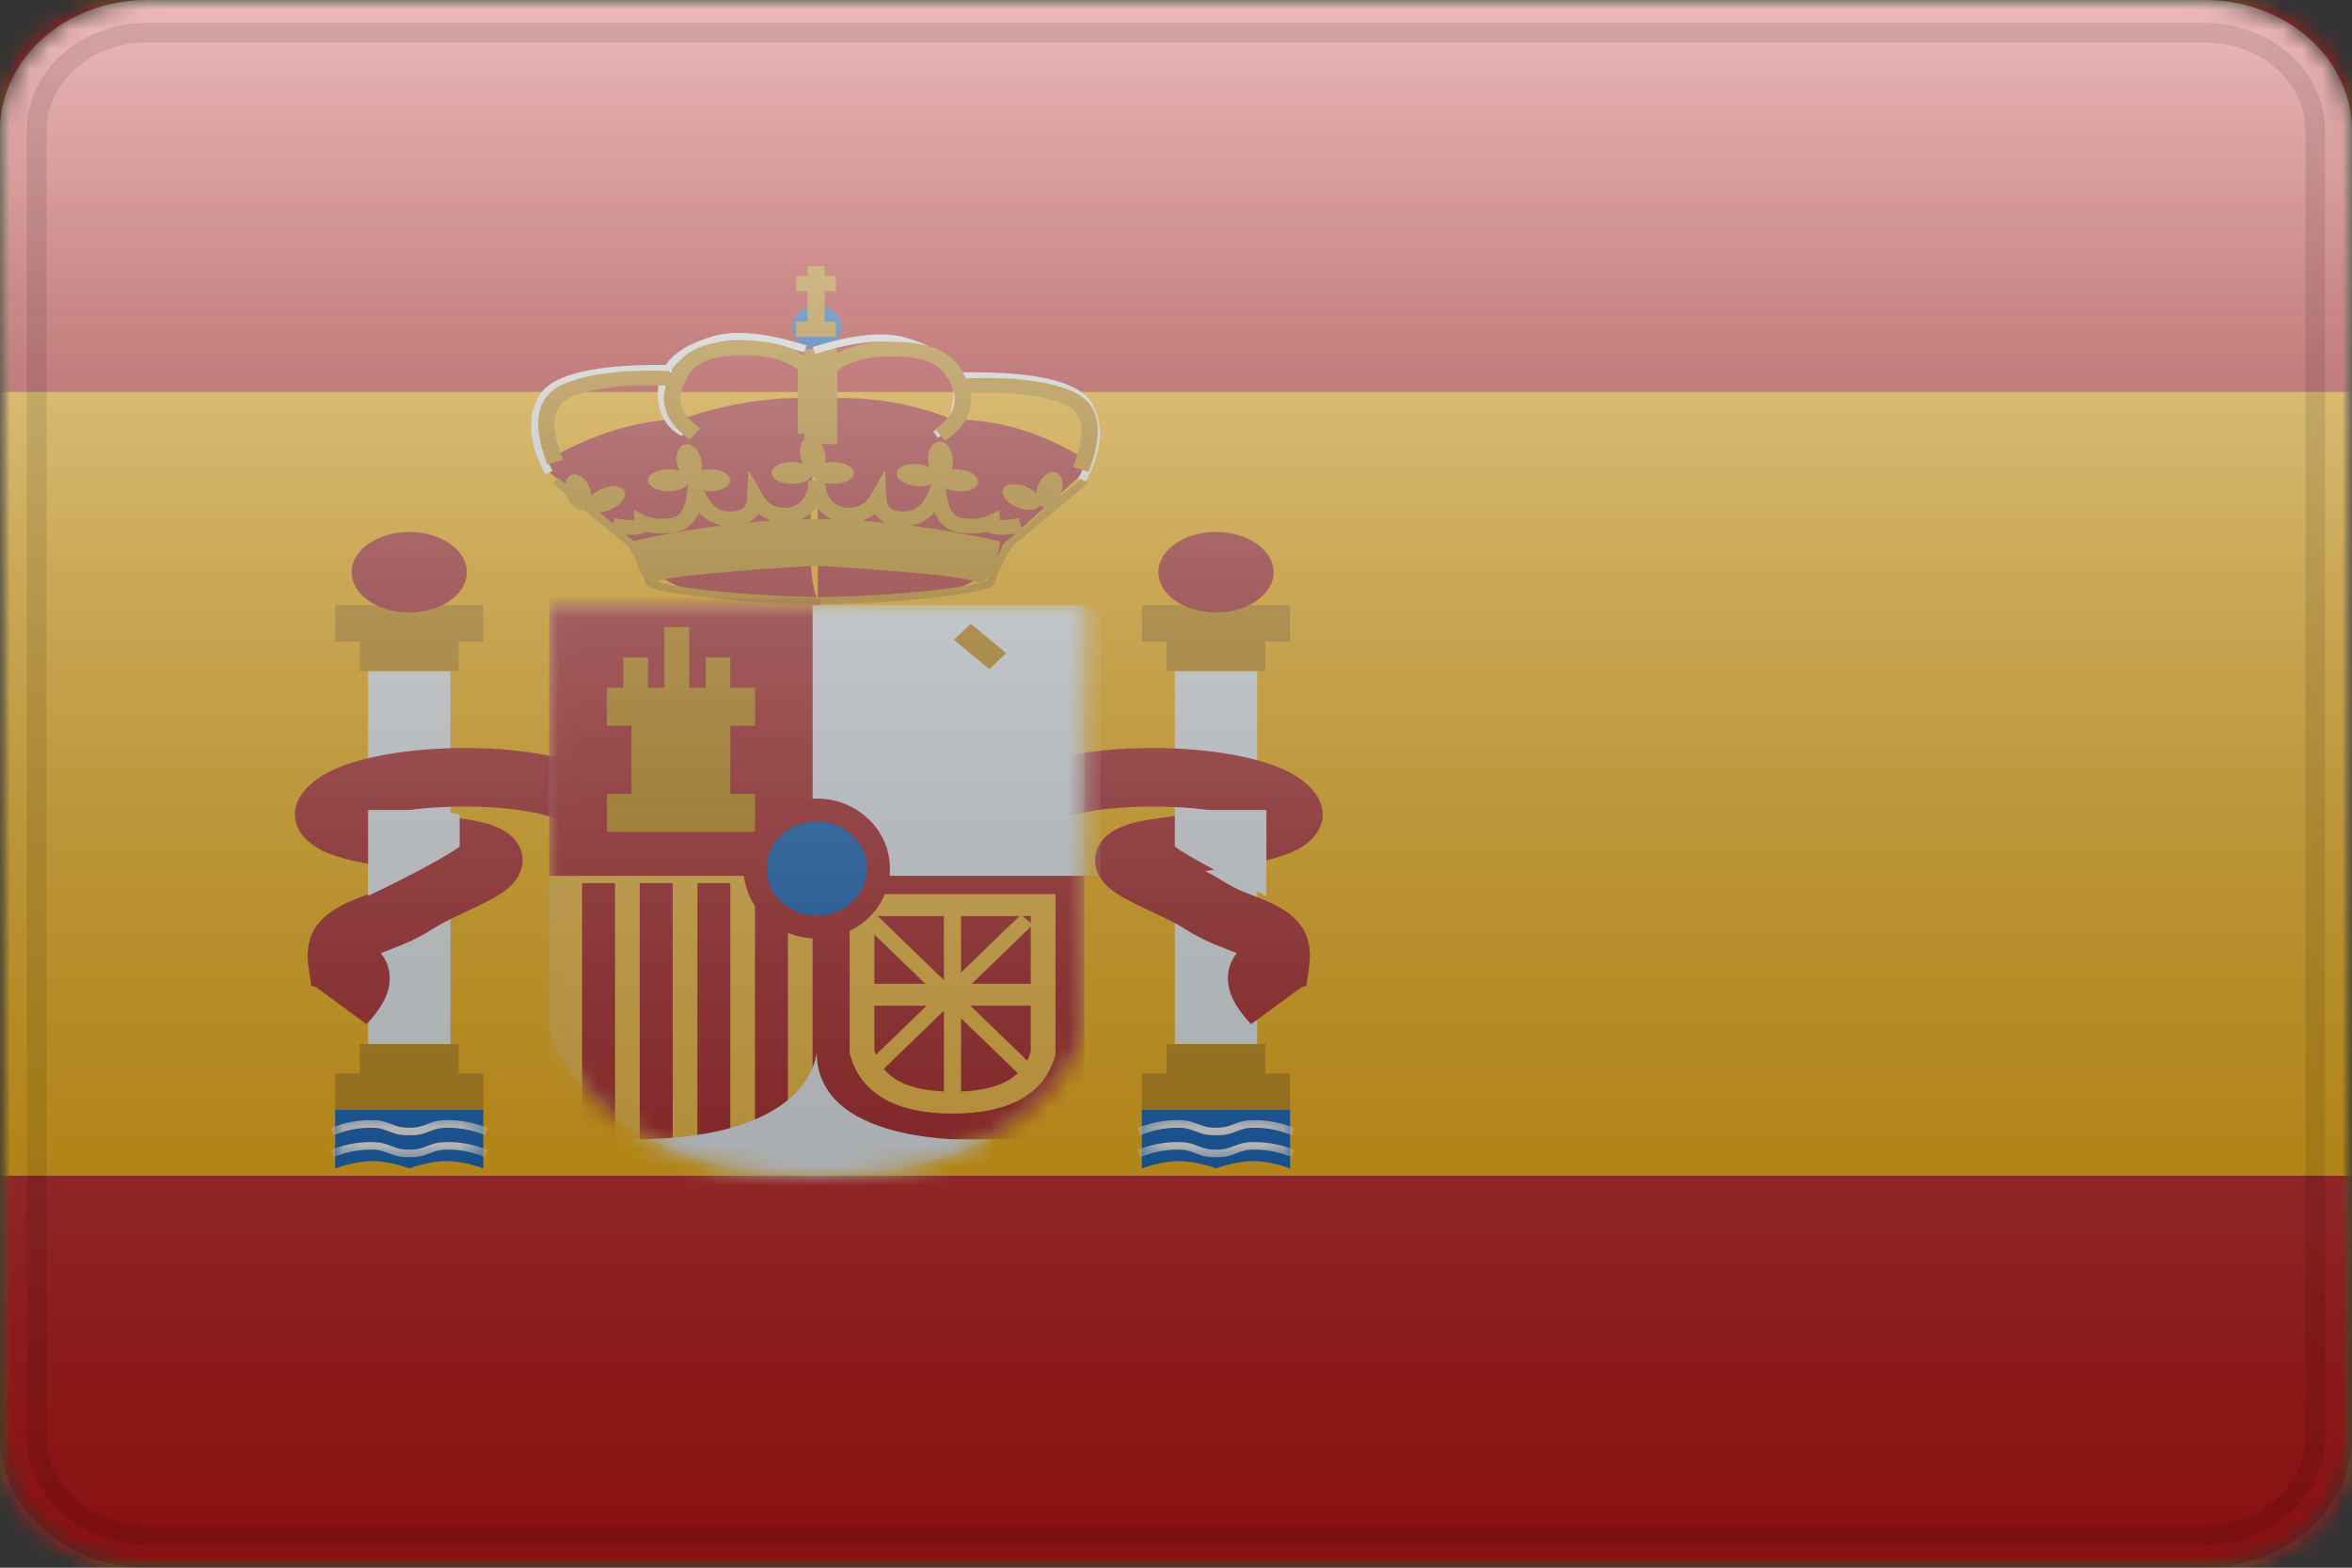 <svg width="120" height="80" viewBox="0 0 120 80" fill="none" xmlns="http://www.w3.org/2000/svg">
<rect x="0" y="0" width="120" height="80" fill="#333333" stroke="none"/>
<mask id="mask0_6_19331" style="mask-type:luminance" maskUnits="userSpaceOnUse" x="0" y="0" width="120" height="80">
<path d="M112.5 0H7.5C3.358 0 0 2.985 0 6.667V73.333C0 77.015 3.358 80 7.5 80H112.5C116.642 80 120 77.015 120 73.333V6.667C120 2.985 116.642 0 112.5 0Z" fill="white"/>
</mask>
<g mask="url(#mask0_6_19331)">
<mask id="mask1_6_19331" style="mask-type:luminance" maskUnits="userSpaceOnUse" x="0" y="0" width="120" height="80">
<path d="M120 0H0V80H120V0Z" fill="white"/>
</mask>
<g mask="url(#mask1_6_19331)">
<path fill-rule="evenodd" clip-rule="evenodd" d="M0 0V80H120V0H0Z" fill="#FFB400"/>
<mask id="mask2_6_19331" style="mask-type:luminance" maskUnits="userSpaceOnUse" x="0" y="0" width="120" height="80">
<path fill-rule="evenodd" clip-rule="evenodd" d="M0 0V80H120V0H0Z" fill="white"/>
</mask>
<g mask="url(#mask2_6_19331)">
<path fill-rule="evenodd" clip-rule="evenodd" d="M0 0V20H120V0H0Z" fill="#C51918"/>
<path fill-rule="evenodd" clip-rule="evenodd" d="M0 60V80H120V60H0Z" fill="#C51918"/>
<path d="M22.98 34.24H18.78V53.653H22.98V34.24Z" fill="#F1F9FF"/>
<path fill-rule="evenodd" clip-rule="evenodd" d="M24.66 30.88H17.1V32.747H18.36V34.24H23.4V32.747H24.66V30.88Z" fill="#C88A02"/>
<path fill-rule="evenodd" clip-rule="evenodd" d="M23.4 54.773H24.66V56.64H17.1V54.773H18.36V53.28H23.4V54.773Z" fill="#C88A02"/>
<path d="M20.88 31.253C22.504 31.253 23.82 30.334 23.82 29.2C23.82 28.066 22.504 27.147 20.88 27.147C19.256 27.147 17.94 28.066 17.94 29.2C17.94 30.334 19.256 31.253 20.88 31.253Z" fill="#AD1619"/>
<path fill-rule="evenodd" clip-rule="evenodd" d="M17.1 56.64H24.66V59.627C24.66 59.627 23.715 59.253 22.77 59.253C21.825 59.253 20.88 59.627 20.88 59.627C20.88 59.627 19.935 59.253 18.99 59.253C18.045 59.253 17.1 59.627 17.1 59.627V56.64Z" fill="#005BBF"/>
<mask id="mask3_6_19331" style="mask-type:luminance" maskUnits="userSpaceOnUse" x="17" y="56" width="8" height="4">
<path fill-rule="evenodd" clip-rule="evenodd" d="M17.1 56.64H24.66V59.627C24.66 59.627 23.715 59.253 22.77 59.253C21.825 59.253 20.88 59.627 20.88 59.627C20.88 59.627 19.935 59.253 18.99 59.253C18.045 59.253 17.1 59.627 17.1 59.627V56.64Z" fill="white"/>
</mask>
<g mask="url(#mask3_6_19331)">
<path d="M17.032 59.04L16.866 58.682C17.547 58.413 18.231 58.278 18.915 58.278C19.357 58.278 19.588 58.332 19.981 58.488C20.326 58.624 20.504 58.666 20.881 58.666C21.258 58.666 21.437 58.624 21.782 58.488C22.174 58.332 22.405 58.278 22.847 58.278C23.532 58.278 24.215 58.413 24.896 58.682L24.731 59.04C24.101 58.791 23.474 58.666 22.847 58.666C22.47 58.666 22.292 58.709 21.947 58.845C21.554 59.001 21.323 59.055 20.881 59.055C20.439 59.055 20.208 59.001 19.816 58.845C19.471 58.709 19.292 58.666 18.915 58.666C18.289 58.666 17.661 58.791 17.032 59.04Z" fill="white"/>
<path d="M17.032 57.92L16.866 57.562C17.547 57.293 18.231 57.158 18.915 57.158C19.357 57.158 19.588 57.212 19.981 57.368C20.326 57.504 20.504 57.547 20.881 57.547C21.258 57.547 21.437 57.504 21.782 57.368C22.174 57.212 22.405 57.158 22.847 57.158C23.532 57.158 24.215 57.293 24.896 57.562L24.731 57.92C24.101 57.671 23.474 57.547 22.847 57.547C22.47 57.547 22.292 57.589 21.947 57.725C21.554 57.881 21.323 57.935 20.881 57.935C20.439 57.935 20.208 57.881 19.816 57.725C19.471 57.589 19.292 57.547 18.915 57.547C18.289 57.547 17.661 57.671 17.032 57.92Z" fill="white"/>
</g>
<path d="M64.14 34.24H59.94V53.653H64.14V34.24Z" fill="#F1F9FF"/>
<path fill-rule="evenodd" clip-rule="evenodd" d="M65.82 30.88H58.26V32.747H59.52V34.24H64.56V32.747H65.82V30.88Z" fill="#C88A02"/>
<path fill-rule="evenodd" clip-rule="evenodd" d="M64.56 54.773H65.82V56.64H58.26V54.773H59.52V53.28H64.56V54.773Z" fill="#C88A02"/>
<path d="M62.04 31.253C63.664 31.253 64.98 30.334 64.98 29.2C64.98 28.066 63.664 27.147 62.04 27.147C60.416 27.147 59.1 28.066 59.1 29.2C59.1 30.334 60.416 31.253 62.04 31.253Z" fill="#AD1619"/>
<path fill-rule="evenodd" clip-rule="evenodd" d="M58.26 56.64H65.82V59.627C65.82 59.627 64.875 59.253 63.93 59.253C62.985 59.253 62.04 59.627 62.04 59.627C62.04 59.627 61.095 59.253 60.15 59.253C59.205 59.253 58.26 59.627 58.26 59.627V56.64Z" fill="#005BBF"/>
<mask id="mask4_6_19331" style="mask-type:luminance" maskUnits="userSpaceOnUse" x="58" y="56" width="8" height="4">
<path fill-rule="evenodd" clip-rule="evenodd" d="M58.26 56.64H65.82V59.627C65.82 59.627 64.875 59.253 63.93 59.253C62.985 59.253 62.04 59.627 62.04 59.627C62.04 59.627 61.095 59.253 60.15 59.253C59.205 59.253 58.26 59.627 58.26 59.627V56.64Z" fill="white"/>
</mask>
<g mask="url(#mask4_6_19331)">
<path d="M58.192 59.04L58.027 58.682C58.707 58.413 59.391 58.278 60.075 58.278C60.517 58.278 60.748 58.332 61.141 58.488C61.486 58.624 61.664 58.666 62.041 58.666C62.418 58.666 62.597 58.624 62.942 58.488C63.334 58.332 63.566 58.278 64.008 58.278C64.692 58.278 65.375 58.413 66.056 58.682L65.891 59.04C65.261 58.791 64.634 58.666 64.008 58.666C63.63 58.666 63.452 58.709 63.107 58.845C62.714 59.001 62.484 59.055 62.041 59.055C61.599 59.055 61.368 59.001 60.976 58.845C60.631 58.709 60.452 58.666 60.075 58.666C59.449 58.666 58.821 58.791 58.192 59.04Z" fill="white"/>
<path d="M58.192 57.92L58.027 57.562C58.707 57.293 59.391 57.158 60.075 57.158C60.517 57.158 60.748 57.212 61.141 57.368C61.486 57.504 61.664 57.547 62.041 57.547C62.418 57.547 62.597 57.504 62.942 57.368C63.334 57.212 63.566 57.158 64.008 57.158C64.692 57.158 65.375 57.293 66.056 57.562L65.891 57.92C65.261 57.671 64.634 57.547 64.008 57.547C63.63 57.547 63.452 57.589 63.107 57.725C62.714 57.881 62.484 57.935 62.041 57.935C61.599 57.935 61.368 57.881 60.976 57.725C60.631 57.589 60.452 57.547 60.075 57.547C59.449 57.547 58.821 57.671 58.192 57.92Z" fill="white"/>
</g>
<path fill-rule="evenodd" clip-rule="evenodd" d="M18.705 52.266C19.462 51.45 19.885 50.708 19.885 49.92C19.885 49.422 19.719 48.993 19.427 48.642L19.477 48.623C19.472 48.624 20.307 48.301 20.598 48.177C21.139 47.946 21.615 47.702 22.079 47.402C22.376 47.211 22.773 47.002 23.378 46.713C23.483 46.663 23.767 46.529 23.948 46.444L24.101 46.371C24.395 46.232 24.614 46.125 24.818 46.02C25.452 45.693 25.872 45.422 26.192 45.061C26.952 44.205 26.794 43.045 25.73 42.4C25.208 42.085 24.505 41.904 23.474 41.761L23.26 41.732C22.908 41.684 22.231 41.591 21.998 41.558C21.505 41.489 21.064 41.425 20.672 41.364C23.254 40.982 26.941 41.122 28.563 41.867L30.104 39.213C26.799 37.696 19.269 37.851 16.456 39.573C14.393 40.836 14.669 42.745 16.816 43.567C17.713 43.911 18.883 44.139 21.047 44.448C20.684 44.635 20.383 44.806 20.103 44.987C19.819 45.17 19.515 45.326 19.145 45.484C18.969 45.559 18.446 45.763 18.206 45.856L18.086 45.904C16.337 46.61 15.489 47.588 15.742 49.353L15.88 50.308L16.126 50.376L18.705 52.266ZM16.543 49.797L16.538 49.811L16.542 49.801L16.543 49.797ZM62.647 49.92C62.647 50.708 63.071 51.45 63.828 52.266L66.407 50.376L66.653 50.308L66.79 49.353C67.044 47.588 66.195 46.61 64.447 45.904L64.326 45.857C64.087 45.763 63.564 45.559 63.387 45.484C63.018 45.326 62.714 45.17 62.43 44.987C62.15 44.806 61.849 44.635 61.486 44.448C63.65 44.139 64.82 43.911 65.716 43.567C67.863 42.745 68.14 40.836 66.077 39.573C63.264 37.851 55.733 37.696 52.428 39.213L53.97 41.867C55.592 41.122 59.279 40.982 61.861 41.364C61.468 41.425 61.028 41.489 60.534 41.558C60.302 41.591 59.625 41.684 59.273 41.732L59.059 41.761C58.028 41.904 57.324 42.085 56.803 42.4C55.739 43.045 55.581 44.205 56.34 45.061C56.661 45.422 57.08 45.693 57.715 46.02C57.918 46.125 58.137 46.232 58.432 46.371L58.584 46.443C58.766 46.529 59.049 46.663 59.154 46.713C59.76 47.002 60.157 47.211 60.453 47.402C60.918 47.702 61.394 47.946 61.935 48.177C62.225 48.301 63.06 48.624 63.056 48.623L63.105 48.642C62.814 48.993 62.647 49.422 62.647 49.92Z" fill="#AD1619"/>
<path d="M22.213 41.333L23.452 41.561V43.204C22.132 44.14 18.78 45.719 18.78 45.719V41.333H22.213Z" fill="#F1F9FF"/>
<path d="M61.18 41.333L59.94 41.561V43.204C61.26 44.14 64.612 45.719 64.612 45.719V41.333H61.18Z" fill="#F1F9FF"/>
<path fill-rule="evenodd" clip-rule="evenodd" d="M55.41 24.02V23.473C53.25 22.095 50.987 21.406 48.623 21.406C46.356 20.515 44.062 20.168 41.74 20.368L41.741 20.358C38.25 20.055 34.732 21.406 34.732 21.406C31.185 21.406 27.945 23.473 27.945 23.473V24.02L32.181 27.802C32.181 27.802 33.373 31.442 41.724 30.586V30.595C41.724 30.595 47.253 30.461 47.641 30.346C47.796 30.301 47.955 30.259 48.118 30.217C49.202 29.936 50.438 29.615 51.174 27.802L55.41 24.02ZM41.724 20.535C41.603 21.794 40.915 29.384 41.724 30.561V20.535Z" fill="#AD1619"/>
<path fill-rule="evenodd" clip-rule="evenodd" d="M31.176 27.165L31.179 27.154L28.199 24.662L28.487 24.39L31.283 26.728L31.355 26.436C31.812 26.524 32.147 26.557 32.342 26.538V26.031L32.961 26.329C33.266 26.476 33.703 26.515 34.278 26.432C34.701 26.371 34.986 25.935 35.079 25.006L35.267 23.13L35.898 24.927C36.184 25.741 36.62 26.1 37.24 26.1C37.845 26.1 38.089 25.902 38.116 25.405L38.192 23.993L38.91 25.254C39.169 25.708 39.525 25.914 40.033 25.914C40.758 25.914 41.242 25.377 41.242 24.533H41.256H42.083H42.096C42.096 25.377 42.581 25.914 43.306 25.914C43.813 25.914 44.17 25.708 44.429 25.254L45.147 23.993L45.223 25.405C45.25 25.902 45.493 26.1 46.099 26.1C46.719 26.1 47.155 25.741 47.441 24.927L48.072 23.13L48.26 25.006C48.353 25.935 48.638 26.371 49.061 26.432C49.636 26.515 50.073 26.476 50.377 26.329L50.997 26.031V26.538C51.192 26.557 51.526 26.524 51.984 26.436L52.117 26.979L55.213 24.39L55.5 24.662L51.648 27.883C51.086 28.803 50.803 29.411 50.803 29.663C50.803 30.048 49.677 30.276 47.478 30.511C45.756 30.695 43.723 30.818 42.06 30.836L41.85 30.838L41.639 30.839C39.976 30.82 37.944 30.695 36.221 30.511C34.023 30.276 32.897 30.048 32.897 29.663C32.897 29.615 32.886 29.555 32.866 29.482C32.645 29.231 32.489 28.82 32.385 28.45C32.288 28.277 32.176 28.088 32.051 27.883L31.198 27.169L31.176 27.165ZM51.822 27.225C51.134 27.334 50.637 27.323 50.374 27.132C49.961 27.238 49.478 27.249 48.926 27.169C48.336 27.084 47.926 26.735 47.679 26.157C47.356 26.522 46.948 26.747 46.459 26.82C49.147 27.159 51.03 27.635 51.03 27.635C51.03 27.635 50.983 27.989 50.871 28.405C50.99 28.188 51.132 27.945 51.295 27.678L51.336 27.632L51.822 27.225ZM45.191 26.678C44.958 26.575 44.771 26.425 44.636 26.233C44.436 26.39 44.208 26.505 43.955 26.576C44.377 26.605 44.79 26.639 45.191 26.678ZM42.472 26.503C42.145 26.369 41.873 26.154 41.669 25.878C41.468 26.152 41.198 26.366 40.874 26.5C41.066 26.495 41.259 26.492 41.453 26.49L41.622 26.489L41.79 26.488C42.019 26.49 42.246 26.497 42.472 26.503ZM32.333 27.606L31.941 27.279C32.412 27.32 32.76 27.281 32.965 27.132C33.378 27.238 33.861 27.249 34.413 27.169C35.002 27.084 35.413 26.735 35.66 26.157C35.974 26.511 36.367 26.734 36.837 26.814C34.52 27.103 32.791 27.497 32.333 27.606ZM39.366 26.571C38.959 26.598 38.561 26.63 38.173 26.667C38.395 26.564 38.573 26.418 38.703 26.233C38.899 26.386 39.12 26.499 39.366 26.571ZM49.699 29.67C49.993 29.793 50.229 29.67 50.415 29.436C50.399 29.501 50.389 29.559 50.385 29.612C50.361 29.626 50.323 29.643 50.273 29.662C50.135 29.713 49.923 29.769 49.648 29.824C49.108 29.934 48.339 30.043 47.428 30.14C45.648 30.33 43.532 30.455 41.85 30.465C40.167 30.455 38.051 30.33 36.272 30.14C35.36 30.043 34.591 29.934 34.051 29.824C33.821 29.778 33.635 29.731 33.499 29.687C33.514 29.682 33.529 29.677 33.544 29.67C34.462 29.288 40.529 28.93 41.622 28.869C42.714 28.93 48.781 29.288 49.699 29.67Z" fill="#C88A02"/>
<path d="M41.671 17.824C42.367 17.824 42.931 17.322 42.931 16.704C42.931 16.085 42.367 15.584 41.671 15.584C40.975 15.584 40.411 16.085 40.411 16.704C40.411 17.322 40.975 17.824 41.671 17.824Z" fill="#005BBF"/>
<path fill-rule="evenodd" clip-rule="evenodd" d="M40.41 24.695C40.99 24.695 41.46 24.444 41.46 24.135C41.46 24.444 41.93 24.695 42.51 24.695C43.09 24.695 43.56 24.444 43.56 24.135C43.56 23.826 43.09 23.575 42.51 23.575C42.364 23.575 42.225 23.591 42.099 23.619C42.129 23.466 42.128 23.291 42.088 23.109C41.977 22.603 41.611 22.241 41.269 22.3C40.928 22.359 40.74 22.817 40.851 23.323C40.878 23.446 40.92 23.56 40.973 23.662C40.81 23.607 40.617 23.575 40.41 23.575C39.83 23.575 39.36 23.826 39.36 24.135C39.36 24.444 39.83 24.695 40.41 24.695ZM35.16 24.508C35.16 24.817 34.69 25.068 34.11 25.068C33.53 25.068 33.06 24.817 33.06 24.508C33.06 24.199 33.53 23.948 34.11 23.948C34.317 23.948 34.51 23.98 34.673 24.035C34.62 23.933 34.578 23.819 34.551 23.696C34.44 23.19 34.627 22.732 34.969 22.673C35.311 22.614 35.678 22.976 35.788 23.482C35.828 23.664 35.829 23.84 35.799 23.993C35.925 23.964 36.064 23.948 36.21 23.948C36.79 23.948 37.26 24.199 37.26 24.508C37.26 24.817 36.79 25.068 36.21 25.068C35.63 25.068 35.16 24.817 35.16 24.508ZM46.7 24.801C47.274 24.873 47.779 24.683 47.827 24.377C47.779 24.683 48.205 24.989 48.779 25.061C49.353 25.133 49.858 24.943 49.907 24.636C49.955 24.33 49.529 24.024 48.955 23.952C48.81 23.934 48.67 23.932 48.54 23.945C48.594 23.797 48.621 23.623 48.61 23.439C48.579 22.924 48.273 22.52 47.926 22.536C47.578 22.552 47.321 22.982 47.351 23.497C47.359 23.622 47.382 23.741 47.419 23.848C47.267 23.773 47.08 23.718 46.875 23.692C46.301 23.62 45.796 23.811 45.748 24.117C45.699 24.423 46.125 24.73 46.7 24.801ZM53.049 25.801C52.886 26.074 52.338 26.099 51.826 25.858C51.314 25.616 51.032 25.198 51.195 24.925C51.358 24.652 51.906 24.627 52.418 24.869C52.601 24.955 52.754 25.064 52.869 25.181C52.876 25.068 52.899 24.95 52.941 24.83C53.11 24.337 53.517 24.011 53.85 24.101C54.183 24.192 54.315 24.665 54.145 25.158C53.976 25.651 53.569 25.977 53.236 25.886C53.168 25.868 53.108 25.833 53.058 25.786L53.049 25.801ZM29.995 25.916C30.159 26.189 30.706 26.214 31.218 25.972C31.73 25.73 32.013 25.312 31.849 25.039C31.686 24.766 31.139 24.741 30.626 24.983C30.444 25.069 30.29 25.178 30.175 25.295C30.168 25.183 30.145 25.064 30.104 24.945C29.934 24.451 29.527 24.125 29.194 24.216C28.861 24.306 28.729 24.779 28.899 25.272C29.069 25.765 29.475 26.091 29.808 26.001C29.876 25.982 29.936 25.948 29.986 25.9C29.989 25.905 29.992 25.91 29.995 25.916Z" fill="#C88A02"/>
<path fill-rule="evenodd" clip-rule="evenodd" d="M41.2 13.589H42.075V14.08H42.647V14.858H42.075V16.413H42.647V17.191H40.62V16.413H41.2V14.858H40.62V14.08H41.2V13.589Z" fill="#C88A02"/>
<path d="M42.72 17.813H41.04V22.667H42.72V17.813Z" fill="#C88A02"/>
<path d="M34.277 18.626L34.27 18.999C30.546 18.942 28.409 19.425 27.867 20.387C27.306 21.383 27.411 22.593 28.196 24.03L27.819 24.194C26.98 22.66 26.866 21.331 27.492 20.22C28.136 19.077 30.395 18.566 34.277 18.626Z" fill="white"/>
<path d="M34.998 21.937L34.782 22.257C33.971 21.827 33.565 21.092 33.565 20.08C33.565 18.625 34.408 17.772 36.273 17.188C37.464 16.815 39.09 16.968 41.156 17.634L41.013 17.985C39.029 17.346 37.495 17.201 36.413 17.54C34.703 18.076 33.985 18.801 33.985 20.08C33.985 20.968 34.323 21.578 34.998 21.937Z" fill="white"/>
<path d="M28.725 23.458L27.933 23.705C27.111 21.624 27.345 20.211 28.75 19.601C29.989 19.064 31.793 18.845 34.173 18.931L34.139 19.677C31.886 19.596 30.209 19.799 29.119 20.272C28.195 20.673 28.027 21.689 28.725 23.458Z" fill="#C88A02"/>
<path d="M37.984 18.129C36.064 18.129 35.276 18.545 34.825 19.772C34.538 20.555 34.816 21.222 35.719 21.846L35.204 22.436C34.035 21.628 33.623 20.64 34.026 19.541C34.6 17.976 35.727 17.382 37.984 17.382C39.464 17.382 40.617 17.728 41.419 18.431L41.544 18.541V22.141H40.704V18.86C40.078 18.376 39.177 18.129 37.984 18.129Z" fill="#C88A02"/>
<path d="M48.934 19L48.941 19.373C52.665 19.315 54.801 19.798 55.344 20.761C55.904 21.756 55.8 22.966 55.014 24.404L55.392 24.567C56.23 23.033 56.345 21.705 55.719 20.594C55.075 19.45 52.815 18.939 48.934 19Z" fill="white"/>
<path d="M47.619 22.014L47.834 22.335C48.645 21.904 49.051 21.17 49.051 20.157C49.051 18.703 48.208 17.849 46.343 17.265C45.152 16.893 43.526 17.046 41.46 17.712L41.603 18.062C43.587 17.423 45.121 17.279 46.203 17.618C47.914 18.153 48.631 18.879 48.631 20.157C48.631 21.046 48.294 21.656 47.619 22.014Z" fill="white"/>
<path d="M54.747 23.831L55.54 24.079C56.362 21.997 56.127 20.584 54.722 19.974C53.484 19.437 51.679 19.219 49.3 19.304L49.334 20.05C51.587 19.969 53.263 20.172 54.354 20.645C55.277 21.046 55.446 22.063 54.747 23.831Z" fill="#C88A02"/>
<path d="M45.44 18.187C47.36 18.187 48.149 18.602 48.599 19.83C48.886 20.612 48.608 21.28 47.705 21.903L48.22 22.493C49.389 21.686 49.801 20.698 49.398 19.599C48.824 18.034 47.697 17.44 45.44 17.44C43.96 17.44 42.807 17.785 42.005 18.489L41.88 18.598V22.198H42.72V18.918C43.347 18.434 44.247 18.187 45.44 18.187Z" fill="#C88A02"/>
<path opacity="0.3" fill-rule="evenodd" clip-rule="evenodd" d="M28.02 30.88H55.32V52.683C55.32 52.683 53.292 60 41.67 60C30.048 60 28.02 52.49 28.02 52.49V30.88Z" fill="#E1E5E8"/>
<mask id="mask5_6_19331" style="mask-type:luminance" maskUnits="userSpaceOnUse" x="28" y="30" width="28" height="30">
<path fill-rule="evenodd" clip-rule="evenodd" d="M28.02 30.88H55.32V52.683C55.32 52.683 53.292 60 41.67 60C30.048 60 28.02 52.49 28.02 52.49V30.88Z" fill="white"/>
</mask>
<g mask="url(#mask5_6_19331)">
<path d="M41.88 44.32H28.02V58.88H41.88V44.32Z" fill="#FFC034"/>
<path d="M31.38 45.067H29.7V58.88H31.38V45.067Z" fill="#AD1619"/>
<path d="M37.26 45.067H35.58V58.88H37.26V45.067Z" fill="#AD1619"/>
<path d="M34.32 45.067H32.64V58.88H34.32V45.067Z" fill="#AD1619"/>
<path d="M40.2 45.067H38.52V58.88H40.2V45.067Z" fill="#AD1619"/>
<path d="M41.88 30.507H28.02V44.693H41.88V30.507Z" fill="#AD1619"/>
<path d="M55.32 43.947H41.46V58.133H55.32V43.947Z" fill="#AD1619"/>
<path d="M56.16 30.88H41.46V44.693H56.16V30.88Z" fill="#F1F9FF"/>
<path fill-rule="evenodd" clip-rule="evenodd" d="M33.9 32H35.16V35.097H36V33.549H37.26V35.097H38.52V37.033H37.26V40.518H38.52V42.453H30.96V40.518H32.22V37.033H30.96V35.097H31.8V33.549H33.06V35.097H33.9V32Z" fill="#C88A02"/>
<path d="M48.67 32.65L49.531 31.832L51.336 33.331L50.477 34.149L48.67 32.65Z" fill="#C88A02"/>
<path fill-rule="evenodd" clip-rule="evenodd" d="M53.85 53.8V45.627H43.35V53.732L43.367 53.795C43.898 55.808 45.708 56.827 48.6 56.827C51.489 56.827 53.299 55.834 53.832 53.865L53.85 53.8ZM48.6 55.707C46.28 55.707 45.013 55.012 44.61 53.6V46.747H52.59V53.665C52.188 55.031 50.921 55.707 48.6 55.707Z" fill="#FFC034"/>
<path fill-rule="evenodd" clip-rule="evenodd" d="M49.033 46.31H48.159V50.015L44.709 46.681L44.091 47.186L47.21 50.202H44.384V51.322H46.555H47.279L44.091 54.404L44.709 54.909L48.159 51.575V55.906H49.033V51.964L52.08 54.909L52.698 54.404L49.51 51.322H53.069V50.202H49.579L52.698 47.186L52.08 46.681L49.033 49.626V46.31Z" fill="#FFC034"/>
<path fill-rule="evenodd" clip-rule="evenodd" d="M50.56 58.142C50.56 58.142 41.664 58.764 41.664 53.664C41.664 53.664 41.58 58.142 32.291 58.142V62.168H50.56V58.142Z" fill="#F1F9FF"/>
<path d="M41.67 47.307C43.41 47.307 44.82 45.969 44.82 44.32C44.82 42.67 43.41 41.333 41.67 41.333C39.93 41.333 38.52 42.67 38.52 44.32C38.52 45.969 39.93 47.307 41.67 47.307Z" fill="#005BBF" stroke="#AD1619" stroke-width="1.167"/>
</g>
</g>
</g>
<path style="mix-blend-mode:overlay" d="M112.5 0H7.5C3.358 0 0 2.985 0 6.667V73.333C0 77.015 3.358 80 7.5 80H112.5C116.642 80 120 77.015 120 73.333V6.667C120 2.985 116.642 0 112.5 0Z" fill="url(#paint0_linear_6_19331)"/>
<g style="mix-blend-mode:multiply">
<path d="M112.5 1.667H7.5C4.393 1.667 1.875 3.905 1.875 6.667V73.333C1.875 76.095 4.393 78.333 7.5 78.333H112.5C115.607 78.333 118.125 76.095 118.125 73.333V6.667C118.125 3.905 115.607 1.667 112.5 1.667Z" stroke="black" stroke-opacity="0.1"/>
</g>
</g>
<defs>
<linearGradient id="paint0_linear_6_19331" x1="120" y1="80" x2="120" y2="0" gradientUnits="userSpaceOnUse">
<stop offset="0.024" stop-opacity="0.3"/>
<stop offset="1" stop-color="white" stop-opacity="0.7"/>
</linearGradient>
</defs>
</svg>
